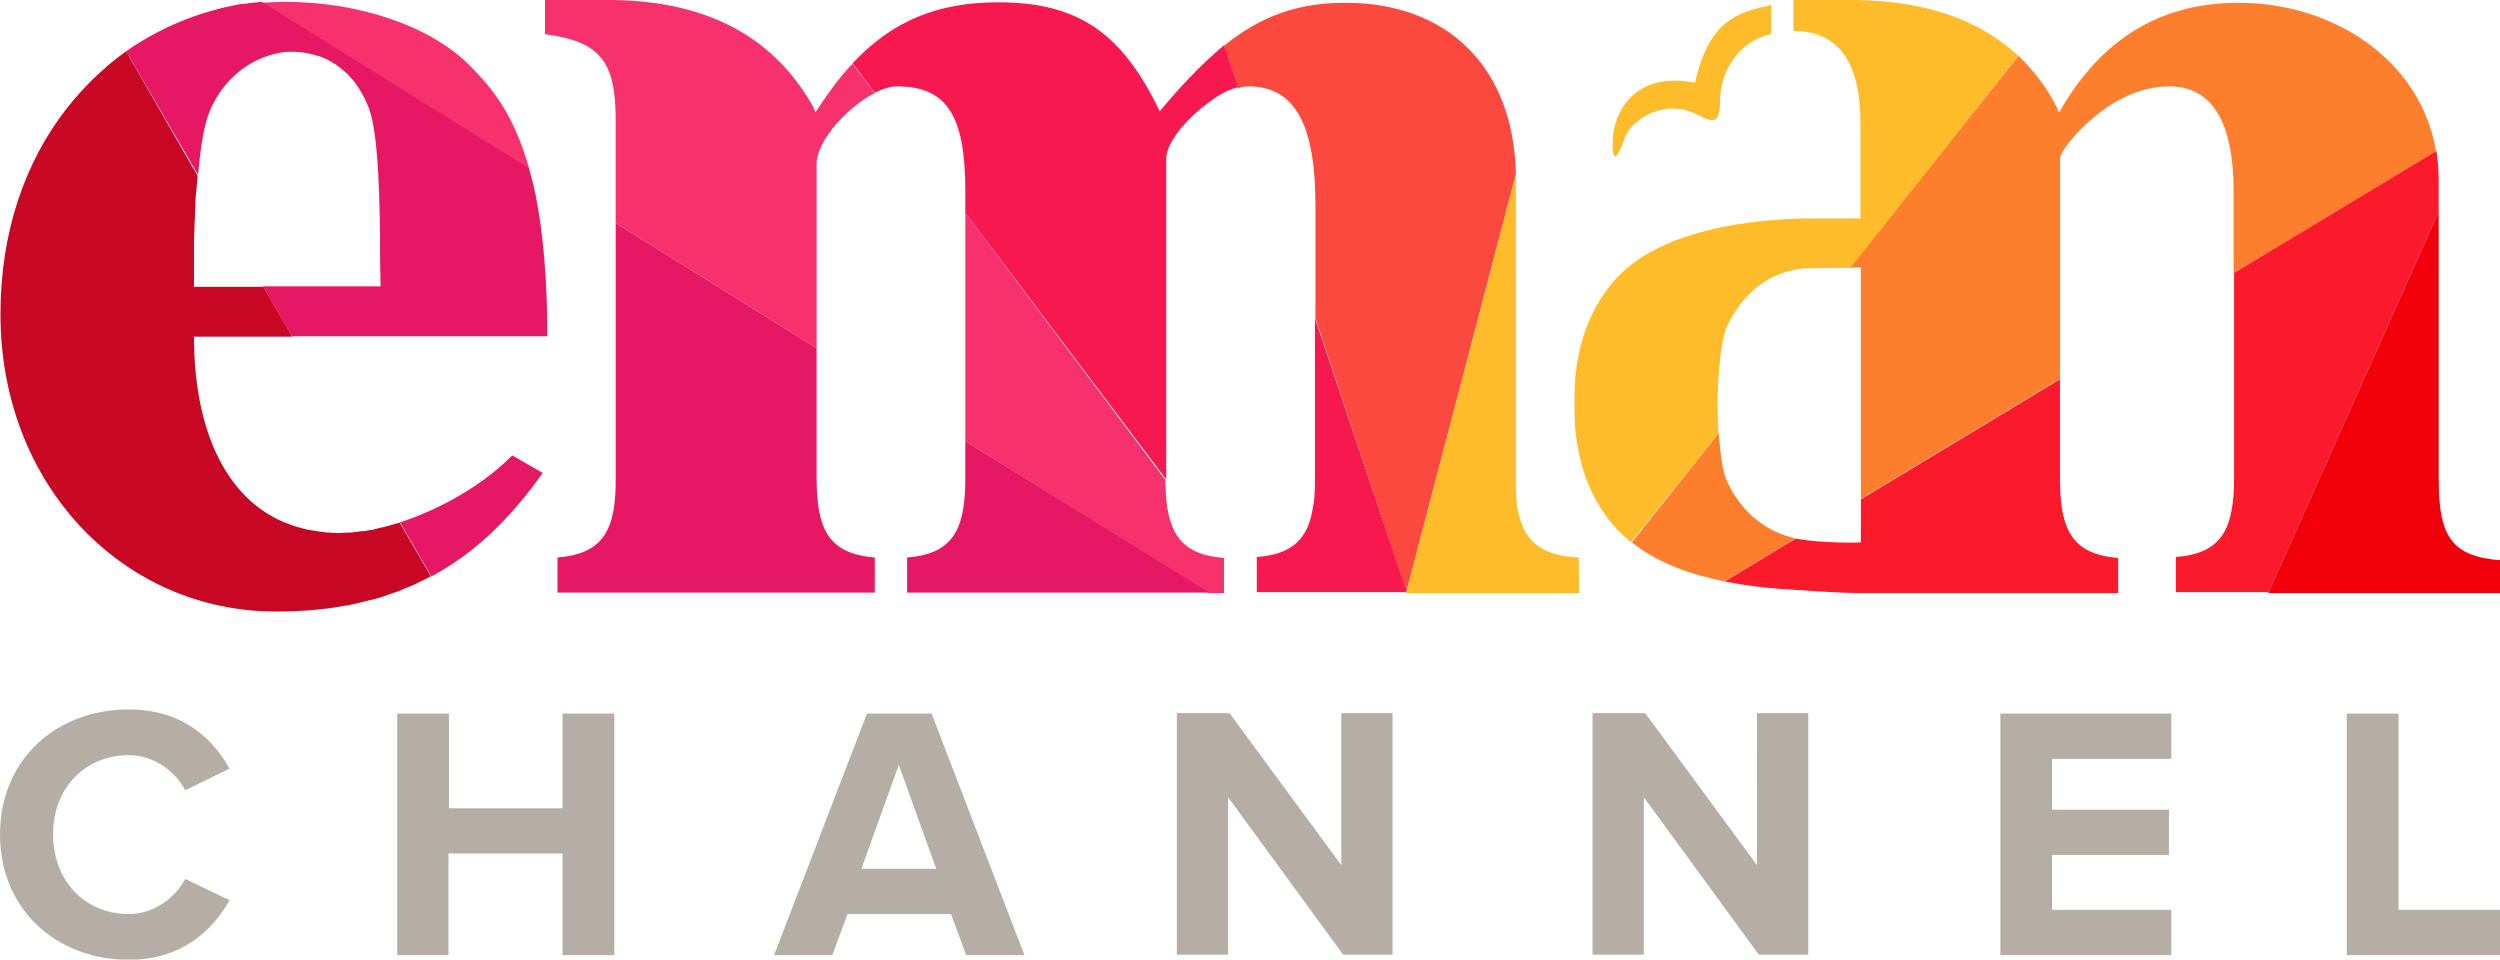 <svg version="1.1" viewBox="0 0 800 307.06" xml:space="preserve" xmlns="http://www.w3.org/2000/svg">
<style type="text/css">
	.st0{fill:#F6316E;}
	.st1{fill:#FD7E2C;}
	.st2{fill:#C80725;}
	.st3{fill:#F1000B;}
	.st4{fill:#FB4940;}
	.st5{fill:#E61863;}
	.st6{fill:#F7184F;}
	.st7{fill:#FEBC2A;}
	.st8{fill:#FB1A2B;}
	.st9{fill:#B4AEA6;}
</style>
<g transform="scale(1.478)">
	<path class="st0" d="m102.1 14.6c-8.6-9-24.5-14.2-40.3-14.2-1.7 0-3.4 0.1-5 0.2l57.8 36c-3.5-12.4-8.5-17.9-12.5-22z"/>
	<path class="st1" d="m402.9 57.9v50.1l43.1-26v-47.6c0-1.1 1.9-3.8 4.6-6.5 6-6 12.6-9.2 19.1-9.2 9.2 0 13.9 7.7 13.9 22.7v17.8l43.8-26.4v-0.2c-3.4-19.8-22.4-32-42.7-32-16.4 0-29.5 7.3-38.8 23.6l-0.1 0.1s-0.4-0.8-0.4-0.9c-2.1-4.2-4.9-8-8.4-11.3l-36.5 45.9c0.9-0.1 1.7-0.1 2.4-0.1z"/>
	<path class="st2" d="m86.3 113.2c-0.6 0.2-1.1 0.3-1.7 0.5-1 0.3-1.9 0.5-2.8 0.7-0.2 0.1-0.5 0.1-0.7 0.2-0.4 0.1-0.8 0.2-1.2 0.2-0.5 0.1-0.9 0.2-1.4 0.2-0.3 0-0.6 0.1-0.9 0.1-0.5 0.1-1.1 0.1-1.6 0.2h-0.6c-0.7 0-1.3 0.1-2 0.1s-1.3 0-2-0.1h-0.3c-0.6 0-1.1-0.1-1.7-0.2h-0.2l-1.8-0.3h-0.1c-0.6-0.1-1.2-0.2-1.8-0.4-15.1-3.7-23.5-19.2-23.5-41.5h21.3l-6.3-10.8h-15v-3.3-1.9-1.3-2.2-1c0-0.9 0-1.7 0.1-2.6v-0.4c0-0.9 0.1-1.8 0.1-2.6v-0.2c0-0.9 0.1-1.7 0.1-2.5v-0.2c0-0.9 0.1-1.7 0.2-2.5v-0.1c0.1-0.8 0.1-1.5 0.2-2.3 0-0.3 0.1-0.6 0.1-0.9l-15.5-27c-0.1 0.1-0.3 0.2-0.4 0.3-0.5 0.4-1.1 0.8-1.6 1.2l-0.1 0.1c-0.7 0.5-1.4 1.1-2.1 1.7l-0.3 0.3c-0.7 0.6-1.4 1.2-2 1.8l-0.3 0.3c-0.7 0.6-1.3 1.3-2 2s-1.3 1.4-1.9 2.1l-0.3 0.3c-0.6 0.7-1.2 1.5-1.8 2.2-9 11.5-14.4 26.7-14.4 44.6 0 37.1 26.6 64.4 59.6 64.4 5.4 0 10.5-0.4 15.2-1.3h0.2c0.9-0.2 1.8-0.4 2.8-0.6 0.2-0.1 0.4-0.1 0.7-0.2 0.7-0.2 1.4-0.3 2.1-0.5 0.3-0.1 0.5-0.1 0.8-0.2 0.8-0.2 1.6-0.5 2.4-0.8 0.3-0.1 0.6-0.2 0.9-0.3 0.6-0.2 1.2-0.4 1.7-0.6 0.3-0.1 0.6-0.2 0.9-0.4 0.7-0.3 1.5-0.6 2.2-0.9 0.3-0.1 0.7-0.3 1-0.5 0.5-0.2 1-0.5 1.5-0.7 0.3-0.2 0.6-0.3 0.9-0.5h0.1c0.1 0 0.1-0.1 0.2-0.1l-6.8-11.7c0 0.1-0.1 0.1-0.2 0.1z"/>
	<path class="st0" d="m209 95.5 52.7 32.9h3.3v-7.6c-9.1-0.7-12.1-5.2-12.6-14.2v-0.6c0-0.4 0-0.7-0.1-1.1v-1l-43.3-57.8z"/>
	<path class="st3" d="m528 103.8v-58l-36.9 82.6h50.2l0.1-7.1c-10.7-0.8-13.4-5.3-13.4-17.5z"/>
	<path class="st1" d="m386.4 115.9c-5.2-1.8-9.6-5.6-12.4-11.5-1-2-1.5-5.8-1.9-10.6l-18.8 23.6s0.1 0 0.1 0.1c4.7 3.7 10.5 6.2 17.4 7.8 0.7 0.2 1.5 0.3 2.2 0.5 0.1 0 0.2 0 0.3 0.1l15.4-9.3c-0.8-0.3-1.6-0.5-2.3-0.7z"/>
	<path class="st0" d="m176.8 35.1c0.3-4.3 5.2-10.2 10.3-13.6 0.1-0.1 0.2-0.1 0.3-0.2 0.3-0.2 0.5-0.3 0.8-0.5 0.1 0 0.2-0.1 0.2-0.1 0.3-0.2 0.7-0.4 1-0.5l-4.8-6.4-0.6 0.6c-0.5 0.5-1 1.1-1.5 1.7-2 2.4-3.9 5.1-5.8 8l-0.2 0.2-0.5-1.3c-7-12.3-19.4-22.6-43.1-23h-14.9v7.4c12 1.6 15.3 5.9 15.3 18.6v22.3l43.5 27.1z"/>
	<path class="st4" d="m270.3 18.7c10.4 0 14.5 8.9 14.5 25.7v24.5l19.7 59.2 23.7-90.4c-0.5-23.3-14.9-37.1-36.9-37.1-10.1 0-18.1 2.7-26.3 9.3l3.1 9.2c0.8-0.3 1.5-0.4 2.2-0.4z"/>
	<path class="st5" d="m120.7 120.7v7.6h68.7v-7.6c-10.1-0.8-12.6-6.2-12.6-17.3v-28l-43.5-27.1v55.1c0.1 11.1-2.5 16.5-12.6 17.3z"/>
	<path class="st5" d="m45.4 24.1c3.6-8.8 11.6-12.9 17.8-12.9 2.1 0 4.2 0.4 6.3 1.1 0.5 0.2 0.9 0.4 1.4 0.6 0 0.1 0.1 0.1 0.1 0.1 0.5 0.2 0.9 0.5 1.4 0.8 1 0.6 1.9 1.4 2.8 2.2 1.9 1.9 3.6 4.5 4.8 7.8 1.9 5.5 2.3 18.9 2.3 33l0.1 5.2h-25.5l6.3 10.8h55.3c0-12.9-1-22.7-2.5-30.4 0-0.2-0.1-0.3-0.1-0.5 0-0.1-0.1-0.3-0.1-0.4-0.1-0.5-0.2-0.9-0.3-1.4 0-0.1 0-0.2-0.1-0.3-0.1-0.5-0.2-1-0.4-1.5v-0.1c-0.2-0.6-0.3-1.2-0.5-1.8l-57.8-36c-1.2 0.1-2.4 0.2-3.5 0.4h-0.1c-0.4 0-0.7 0.1-1.1 0.1-9 1.6-17.4 5.1-24.7 10.2l15.6 26.8c0.5-6.2 1.3-11 2.5-13.8z"/>
	<path class="st5" d="m209 103.4c0 11.1-2.5 16.5-12.6 17.3v7.6h65.4l-52.8-32.8z"/>
	<path class="st5" d="m117.5 102.4-6.6-3.8c-6.2 6.3-15.4 11.6-24.3 14.5l6.8 11.7c9-4.8 16.8-12.1 24.1-22.4z"/>
	<path class="st6" d="m284.7 68.9v36.3c0 0.5 0 1-0.1 1.5v0.7c0 0.3-0.1 0.6-0.1 0.9 0 0.4-0.1 0.9-0.2 1.3-1 6.9-4.3 10.4-12.2 11v7.6h32.3l0.1-0.3z"/>
	<path class="st6" d="m252.5 102.2v-67.8c0-3.5 4.2-8.5 8.9-12 0.3-0.2 0.7-0.5 1-0.7 0.1-0.1 0.2-0.1 0.2-0.2l0.9-0.6c0.1-0.1 0.3-0.2 0.4-0.2 0.2-0.1 0.3-0.2 0.5-0.3 0.3-0.2 0.6-0.3 0.9-0.5 0.1 0 0.1-0.1 0.2-0.1 0.8-0.4 1.7-0.7 2.5-0.9h0.1l-3.1-9.1-0.1 0.1c-0.2 0.2-0.5 0.4-0.7 0.6-0.3 0.2-0.5 0.5-0.8 0.7-3.9 3.4-7.9 7.6-12.3 12.9-8.2-17.1-17.8-23.6-35-23.6-13.2 0-23 4.1-31.5 13.2l4.8 6.4c1.7-0.9 3.4-1.4 4.8-1.4 10.7 0 14.8 6.2 14.8 22.5v4.9l43.5 57.7v-0.4z"/>
	<path class="st7" d="m372.1 93.8c-0.1-1.2-0.2-2.4-0.2-3.7-0.1-2.3-0.1-3.1 0-5.3 0.3-6.4 0.9-11.8 2.1-14.3 3.5-7.5 9.6-11.8 16.7-12.4 0.4 0 5-0.1 8.9-0.1h1l36.4-45.9-0.3-0.3c-0.2-0.1-0.3-0.3-0.5-0.4l-0.1-0.1c-7.5-6.6-18.3-11-34-11.3h-13.8v6.7c10.6 0 14.5 8.1 14.5 19.7v20.9h-12.6c-16.6 0.5-30.8 4-39 11.7-5.5 5.2-10.1 14.1-10.3 26v4.7c0.2 11.9 4.8 20.8 10.3 26 0.6 0.6 1.3 1.1 1.9 1.7l19-23.6z"/>
	<path class="st7" d="m304.5 128.4h37.4l-0.1-7.7c-8.3-0.4-11.9-3.6-13.2-10.4-0.1-0.5-0.2-0.9-0.2-1.4v-0.1c-0.1-0.5-0.1-1-0.1-1.5v-0.4c0-0.4-0.1-0.9-0.1-1.4v-2-64.5-1.3l-23.7 90.4z"/>
	<path class="st7" d="m351.7 30c1-3.1 6.3-7.5 12.6-6.3 4.4 0.8 8.1 5.7 8.1-1.8 0-6.3 3.9-13 11.1-14.5v-6.3c-7.1 1.5-13.5 3.2-16.5 16.8-13.4-2.6-17.6 6.8-17.8 12.2-0.2 3.6 0.3 6.3 2.5-0.1z"/>
	<polygon class="st6" points="304.4 128.4 304.5 128.4 304.4 128.1"/>
	<path class="st8" d="m528 45.4v-6.4c0-2.2-0.2-4.3-0.5-6.3l-43.8 26.4v44.2c0 11.1-2.5 16.5-12.6 17.3v7.6h20.1l36.8-82.4z"/>
	<path class="st8" d="m373.5 125.9c4.5 0.9 9.5 1.5 15 1.8 3.1 0.2 9.9 0.7 14.3 0.7h55.8v-7.6c-10.1-0.8-12.6-6.2-12.6-17.3v-21.4l-43.1 26v9.3c0.4 0.1-8.4 0.3-14.1-0.8l-15.4 9.3c0-0.1 0.1-0.1 0.1 0z"/>


	
		<path class="st9" d="m27.9 163.5c5.3 0 10 3.4 12.2 7.6l9.6-4.7c-3.7-6.6-10.3-12.8-21.8-12.8-15.8 0-27.9 10.9-27.9 27.1 0 16.1 12.1 27.1 27.9 27.1 11.4 0 18.1-6.3 21.8-12.9l-9.6-4.6c-2.2 4.2-6.9 7.6-12.2 7.6-9.6 0-16.4-7.3-16.4-17.2-0.1-9.9 6.8-17.2 16.4-17.2zm93.9 11.5h-24.6v-20.5h-11.2v52.3h11.1v-22h24.7v22h11.2v-52.3h-11.2zm65.9-20.5-20.1 52.3h12.6l3.3-8.9h22.4l3.3 8.9h12.6l-20.1-52.3zm-1.2 33.6 8.1-22.5 8.1 22.5zm103.9-0.8-24.2-32.9h-11.4v52.3h11.1v-34.1l24.9 34.1h10.7v-52.3h-11.1zm90 0-24.2-32.9h-11.4v52.3h11.1v-34.1l24.9 34.1h10.7v-52.3h-11.1zm52.7 19.5h37v-9.8h-25.8v-11.9h25.3v-9.8h-25.3v-11h25.8v-9.8h-37zm86.2-9.8v-42.5h-11.2v52.3h33.3v-9.8z"/>
	
</g>
</svg>
